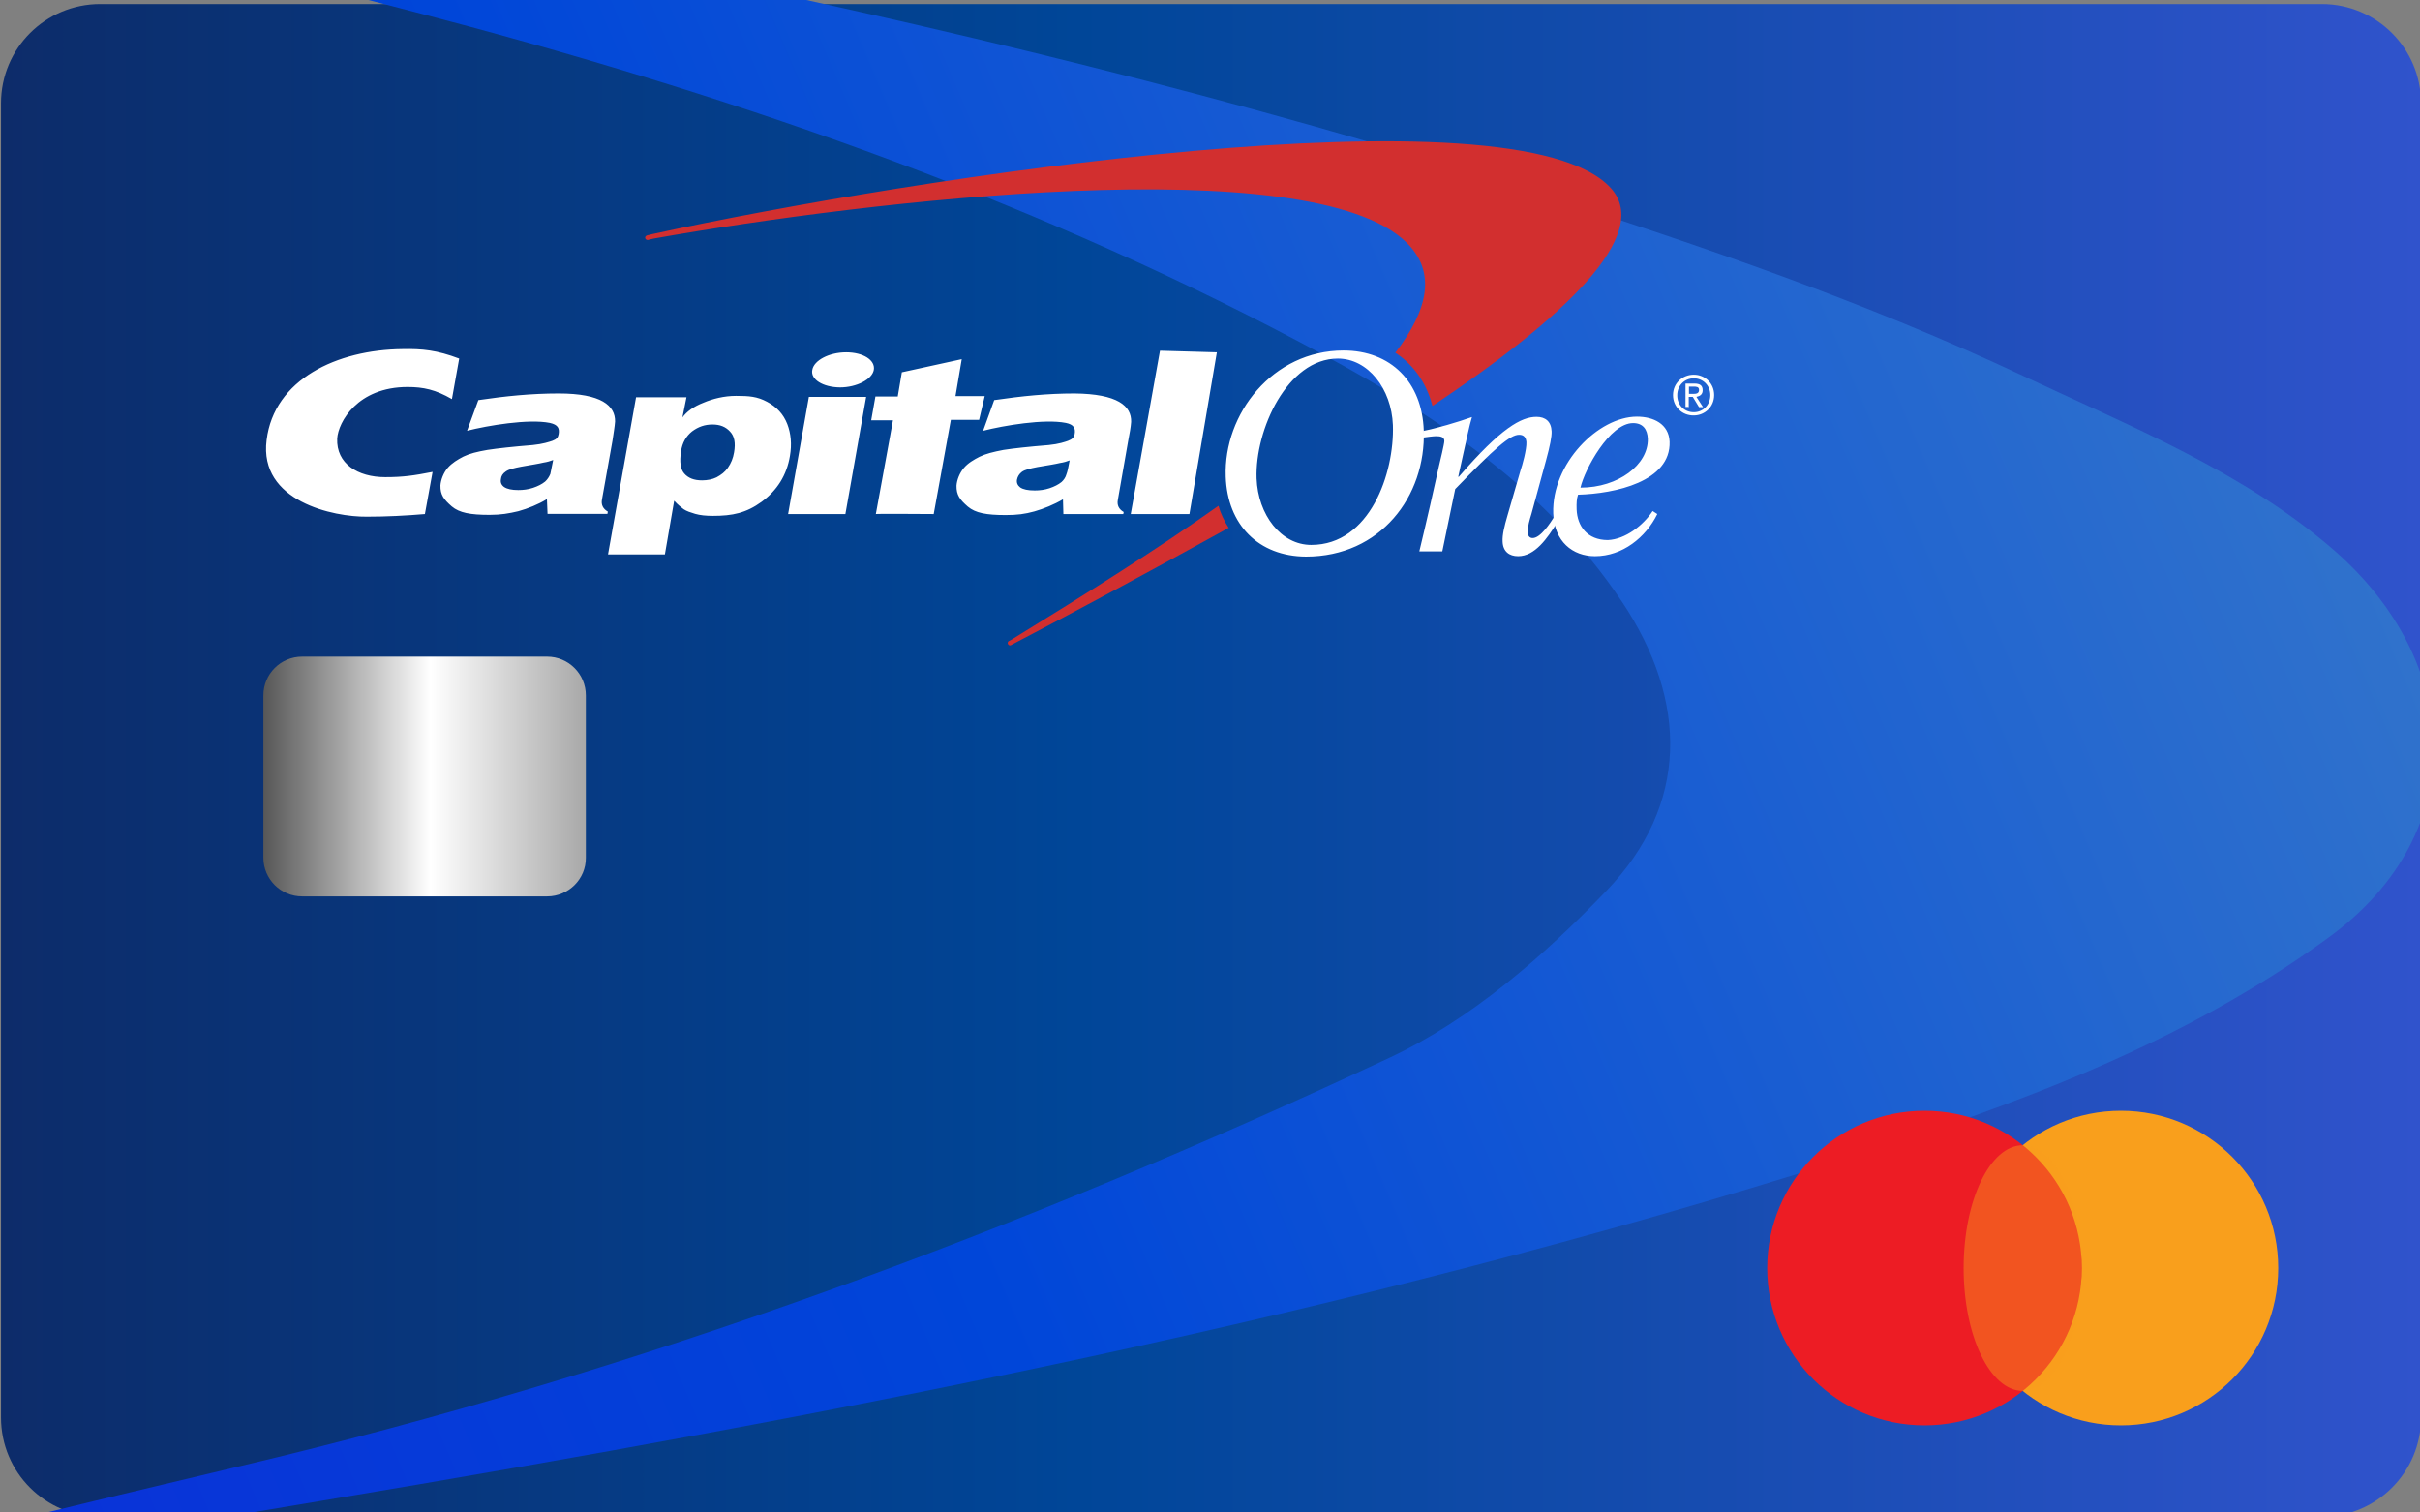 <?xml version="1.0" encoding="utf-8"?>
<!-- Generator: Adobe Illustrator 24.0.0, SVG Export Plug-In . SVG Version: 6.00 Build 0)  -->
<svg version="1.1" id="Layer_1" xmlns="http://www.w3.org/2000/svg" xmlns:xlink="http://www.w3.org/1999/xlink" x="0px" y="0px"
	 viewBox="0 0 120 75" style="enable-background:new 0 0 120 75;" xml:space="preserve">
<rect x="0" y="0" width="120" height="75" fill="#808080" stroke="none"/>
<style type="text/css">
	.st0{fill:url(#SVGID_1_);}
	.st1{clip-path:url(#SVGID_3_);}
	.st2{fill:url(#SVGID_4_);}
	.st3{fill:url(#SVGID_5_);}
	.st4{fill:#F99F1C;}
	.st5{fill:#ED1C24;}
	.st6{opacity:0.43;fill:#F99F1C;}
	.st7{fill:#D22F2F;}
	.st8{fill:#FFFFFF;}
</style>
<linearGradient id="SVGID_1_" gradientUnits="userSpaceOnUse" x1="0.056" y1="37.705" x2="120.056" y2="37.705">
	<stop  offset="0" style="stop-color:#0D2C6A"/>
	<stop  offset="0.445" style="stop-color:#004698"/>
	<stop  offset="1" style="stop-color:#3053CC"/>
</linearGradient>
<path class="st0" d="M115.14,75.21H4.97c-2.72,0-4.92-2.2-4.92-4.92V5.12c0-2.72,2.2-4.92,4.92-4.92h110.16
	c2.72,0,4.92,2.2,4.92,4.92v65.16C120.06,73,117.85,75.21,115.14,75.21z"/>
<g>
	<defs>
		<rect id="SVGID_2_" x="0" y="0" width="120" height="75"/>
	</defs>
	<clipPath id="SVGID_3_">
		<use xlink:href="#SVGID_2_"  style="overflow:visible;"/>
	</clipPath>
	<g class="st1">
		<g id="G5g6Uw_1_">
			<g>
				
					<linearGradient id="SVGID_4_" gradientUnits="userSpaceOnUse" x1="-23.229" y1="6.562" x2="116.892" y2="6.562" gradientTransform="matrix(0.92 -0.391 0.391 0.92 -9.883 26.424)">
					<stop  offset="0" style="stop-color:#0D2CD8"/>
					<stop  offset="0.447" style="stop-color:#0046D9"/>
					<stop  offset="1" style="stop-color:#3072CC"/>
				</linearGradient>
				<path class="st2" d="M-52.77-15.97c8.9,1.24,17.85,2.26,26.7,3.78C-6.91-8.91,12.27-5.74,31.3-1.84
					c15.15,3.1,30.22,6.72,44.95,11.43c8.16,2.61,16.29,5.39,24.05,9.04c5.31,2.5,10.92,4.74,15.41,8.63
					c6.39,5.54,6.93,14-0.23,19.22c-7.26,5.29-15.6,8.34-24.04,11.01C66.79,65.3,41.46,70.15,16,74.41
					C7.69,75.8-0.62,77.2-8.92,78.58c-0.97,0.16-1.95,0.25-3-0.13c7.94-1.92,15.88-3.87,23.83-5.75
					c19.74-4.66,38.67-11.67,56.99-20.25c4.02-1.88,7.65-5.04,10.76-8.28c4.08-4.25,4.07-9.39,0.77-14.33
					c-4-6-9.94-9.69-16.12-12.95C50.43,9.56,35.64,4.52,20.5,0.58C6.21-3.15-8.16-6.57-22.58-9.77c-9.12-2.02-18.39-3.4-27.6-5.06
					c-0.9-0.16-1.79-0.36-2.69-0.55C-52.83-15.58-52.8-15.78-52.77-15.97z"/>
			</g>
		</g>
	</g>
</g>
<linearGradient id="SVGID_5_" gradientUnits="userSpaceOnUse" x1="13.056" y1="38.497" x2="29.056" y2="38.497">
	<stop  offset="0" style="stop-color:#575757"/>
	<stop  offset="0.519" style="stop-color:#FFFFFF"/>
	<stop  offset="1" style="stop-color:#A8A8A8"/>
</linearGradient>
<path class="st3" d="M27.13,44.45H14.98c-1.06,0-1.92-0.86-1.92-1.92v-8.05c0-1.06,0.86-1.92,1.92-1.92h12.15
	c1.06,0,1.92,0.86,1.92,1.92v8.05C29.06,43.59,28.19,44.45,27.13,44.45z"/>
<g>
	<circle class="st4" cx="105.17" cy="62.88" r="7.8"/>
	<circle class="st5" cx="95.43" cy="62.88" r="7.8"/>
	<ellipse class="st6" cx="100.3" cy="62.88" rx="2.93" ry="6.09"/>
</g>
<g>
	<path class="st7" d="M60.42,25.08c-2.97,2.11-6.48,4.31-10.25,6.63l-0.15,0.08c-0.05,0.03-0.07,0.1-0.03,0.16
		c0.03,0.05,0.1,0.07,0.16,0.03l0.13-0.07c3.2-1.67,6.89-3.66,10.58-5.7c0.02-0.02,0.03-0.02,0.07-0.03
		C60.71,25.85,60.53,25.47,60.42,25.08z M79.88,9.33c-4.67-5.16-34.72-0.52-47.5,2.27l-0.29,0.07c-0.07,0.02-0.1,0.07-0.1,0.13
		c0.02,0.07,0.07,0.1,0.13,0.1l0.29-0.07c10.58-1.88,32.6-4.49,37.35,0.21c1.45,1.44,1.09,3.28-0.57,5.45
		c0.9,0.59,1.55,1.5,1.84,2.64C77.56,15.77,81.95,11.63,79.88,9.33z"/>
	<g>
		<path class="st8" d="M62.31,23.72c0.07,1.81,1.21,3.3,2.71,3.3c2.91,0,4.13-3.56,4.05-5.94c-0.07-1.81-1.24-3.3-2.73-3.3
			C63.83,17.78,62.23,21.32,62.31,23.72z M60.78,23.63c-0.11-3.1,2.32-6.25,5.84-6.25c2.35,0,3.9,1.57,3.98,3.97
			c0.11,3.26-2.15,6.25-5.84,6.25C62.41,27.59,60.86,26.02,60.78,23.63z M27.43,22.81c-0.13,0.05-0.29,0.1-0.49,0.13
			c-0.2,0.05-0.57,0.11-1.09,0.2c-0.36,0.07-0.62,0.13-0.77,0.24c-0.15,0.1-0.23,0.23-0.24,0.38c-0.03,0.16,0.02,0.29,0.16,0.39
			c0.15,0.1,0.38,0.15,0.7,0.15c0.24,0,0.49-0.03,0.73-0.11c0.24-0.08,0.44-0.18,0.6-0.31c0.11-0.1,0.2-0.23,0.26-0.38
			C27.31,23.38,27.36,23.15,27.43,22.81L27.43,22.81z M30.5,20.9c-0.02,0.28-0.07,0.54-0.13,0.96l-0.52,2.91
			c-0.05,0.26,0.05,0.46,0.29,0.6l-0.02,0.11h-2.97l-0.03-0.73c-0.42,0.26-0.95,0.47-1.42,0.6c-0.47,0.11-0.85,0.18-1.42,0.18
			c-0.96,0-1.5-0.1-1.88-0.42c-0.39-0.34-0.57-0.57-0.56-1.04c0.02-0.28,0.15-0.62,0.36-0.87c0.21-0.24,0.49-0.41,0.78-0.56
			c0.31-0.15,0.67-0.24,1.19-0.33c0.52-0.08,1.26-0.16,2.24-0.24c0.51-0.05,0.83-0.16,0.98-0.21c0.21-0.08,0.28-0.16,0.31-0.33
			c0.05-0.29-0.03-0.47-0.44-0.56c-1.06-0.21-3.07,0.13-4.1,0.39l0.56-1.52c1.35-0.2,2.64-0.33,3.98-0.33
			C29.83,19.51,30.51,20.12,30.5,20.9z M39.08,25.49l1.03-5.81h2.84l-1.03,5.81H39.08z M40.28,18.34c0.08-0.47,0.83-0.87,1.68-0.87
			c0.85,0,1.45,0.39,1.37,0.87c-0.08,0.47-0.85,0.87-1.68,0.87C40.8,19.2,40.18,18.81,40.28,18.34z M53.04,22.83
			c-0.13,0.05-0.29,0.1-0.49,0.13c-0.2,0.05-0.57,0.11-1.11,0.2c-0.36,0.07-0.62,0.13-0.77,0.24c-0.13,0.1-0.21,0.23-0.24,0.38
			c-0.03,0.16,0.03,0.29,0.16,0.39c0.15,0.1,0.38,0.15,0.72,0.15c0.24,0,0.49-0.03,0.73-0.11s0.44-0.18,0.6-0.31
			c0.11-0.1,0.2-0.23,0.24-0.38C52.93,23.4,52.98,23.17,53.04,22.83L53.04,22.83z M56.09,20.92c-0.02,0.28-0.07,0.54-0.15,0.96
			l-0.51,2.91c-0.05,0.26,0.05,0.46,0.29,0.6l-0.02,0.1h-2.97l-0.02-0.73c-0.44,0.26-0.96,0.47-1.42,0.6
			c-0.47,0.13-0.85,0.18-1.42,0.18c-0.96,0-1.5-0.1-1.88-0.42c-0.39-0.34-0.57-0.57-0.56-1.04c0.02-0.28,0.15-0.62,0.36-0.87
			s0.49-0.41,0.78-0.56c0.31-0.15,0.67-0.24,1.19-0.34c0.52-0.08,1.26-0.16,2.24-0.24c0.51-0.05,0.82-0.16,0.96-0.21
			c0.21-0.08,0.29-0.16,0.33-0.34c0.05-0.29-0.05-0.47-0.44-0.55c-1.08-0.21-3.07,0.13-4.1,0.39l0.55-1.52
			c1.37-0.2,2.63-0.33,3.98-0.33C55.42,19.53,56.11,20.13,56.09,20.92L56.09,20.92z M21.45,23.4c-0.93,0.18-1.44,0.26-2.35,0.26
			c-1.36,0-2.43-0.67-2.38-1.91c0.05-0.82,1.01-2.56,3.49-2.56c0.78,0,1.39,0.13,2.2,0.6l0.36-2.01c-1.11-0.42-1.84-0.49-2.81-0.47
			c-3.25,0.03-6.37,1.5-6.74,4.51c-0.39,3.05,3.33,3.82,4.98,3.8c0.95,0,1.94-0.05,2.87-0.13L21.45,23.4L21.45,23.4z M44.52,19.64
			l0.2-1.18l2.97-0.65l-0.31,1.83h1.45l-0.28,1.18h-1.4l-0.85,4.67c0,0-2.86-0.02-2.87,0l0.85-4.65H43.2l0.21-1.18h1.11L44.52,19.64
			L44.52,19.64z M58.98,25.49h-2.91l1.45-8.1l2.82,0.08L58.98,25.49z M35.33,21.05c-0.38,0-0.7,0.11-1.01,0.34
			c-0.29,0.23-0.49,0.56-0.55,1c-0.08,0.51-0.03,0.87,0.16,1.09c0.2,0.23,0.49,0.34,0.88,0.34c0.26,0,0.52-0.05,0.72-0.15
			c0.24-0.13,0.41-0.26,0.56-0.47c0.16-0.23,0.26-0.47,0.31-0.77c0.08-0.46,0.02-0.8-0.2-1.03C35.98,21.16,35.7,21.05,35.33,21.05z
			 M30.15,27.49l1.39-7.79h2.5l-0.2,1c0.21-0.29,0.55-0.54,1.04-0.73c0.47-0.2,1.03-0.34,1.62-0.34c0.65,0,1.04,0.03,1.53,0.29
			c0.49,0.26,0.82,0.62,1.01,1.11c0.18,0.47,0.23,1,0.13,1.58c-0.16,0.96-0.64,1.71-1.4,2.27c-0.77,0.56-1.45,0.7-2.42,0.7
			c-0.34,0-0.64-0.03-0.88-0.1c-0.23-0.07-0.42-0.13-0.57-0.23c-0.13-0.1-0.28-0.21-0.47-0.42l-0.46,2.66H30.15L30.15,27.49z
			 M81.71,21.76c-0.02-0.47-0.24-0.78-0.73-0.78c-1.16,0-2.4,2.29-2.61,3.2C80.25,24.18,81.74,23.04,81.71,21.76L81.71,21.76z
			 M81.95,25.34l0.23,0.15c-0.57,1.16-1.73,2.09-3.09,2.09c-1.11,0-2.02-0.73-2.07-2.12c-0.08-2.48,2.24-4.8,4.15-4.8
			c0.82,0,1.58,0.36,1.62,1.24c0.07,1.98-2.71,2.58-4.54,2.63c-0.07,0.21-0.08,0.41-0.07,0.73c0.03,0.82,0.52,1.52,1.55,1.52
			C80.61,26.74,81.49,26.04,81.95,25.34z"/>
		<path class="st8" d="M70.56,21.7c0.2-0.03,0.52-0.07,0.65-0.07c0.21,0,0.41,0.03,0.41,0.24c0,0.13-0.21,1.01-0.26,1.21l-0.44,1.96
			c-0.18,0.8-0.38,1.63-0.54,2.3h1.14l0.64-3.09c1.96-2.02,2.71-2.69,3.17-2.69c0.21,0,0.34,0.11,0.36,0.36
			c0.02,0.36-0.21,1.18-0.29,1.4l-0.65,2.25c-0.15,0.51-0.26,0.96-0.24,1.29c0.02,0.49,0.33,0.72,0.77,0.72
			c0.83,0,1.44-0.87,1.96-1.71l-0.15-0.28c-0.21,0.34-0.7,1.09-1.09,1.09c-0.13,0-0.24-0.08-0.24-0.29
			c-0.02-0.26,0.1-0.65,0.18-0.91l0.72-2.64c0.2-0.73,0.29-1.19,0.28-1.45c-0.02-0.49-0.31-0.72-0.75-0.72
			c-0.75,0-1.75,0.54-3.85,2.97h-0.03l0.26-1.18c0.15-0.65,0.28-1.32,0.42-1.78c-0.73,0.26-1.76,0.56-2.42,0.69L70.56,21.7
			L70.56,21.7z"/>
	</g>
	<path class="st8" d="M82.96,19.59c0-0.59,0.47-1.01,1.03-1.01S85,19.01,85,19.59c0,0.59-0.47,1.01-1.01,1.01
		C83.42,20.61,82.96,20.18,82.96,19.59z M83.99,20.44c0.46,0,0.82-0.36,0.82-0.85c0-0.47-0.36-0.83-0.82-0.83s-0.82,0.36-0.82,0.83
		C83.16,20.08,83.52,20.44,83.99,20.44z M83.76,20.18h-0.18v-1.16h0.44c0.28,0,0.41,0.1,0.41,0.33c0,0.21-0.13,0.29-0.31,0.33
		l0.33,0.51h-0.2l-0.31-0.51h-0.2v0.51H83.76z M83.97,19.53c0.15,0,0.28-0.02,0.28-0.2c0-0.15-0.13-0.16-0.26-0.16h-0.24v0.36H83.97
		z"/>
</g>
</svg>
